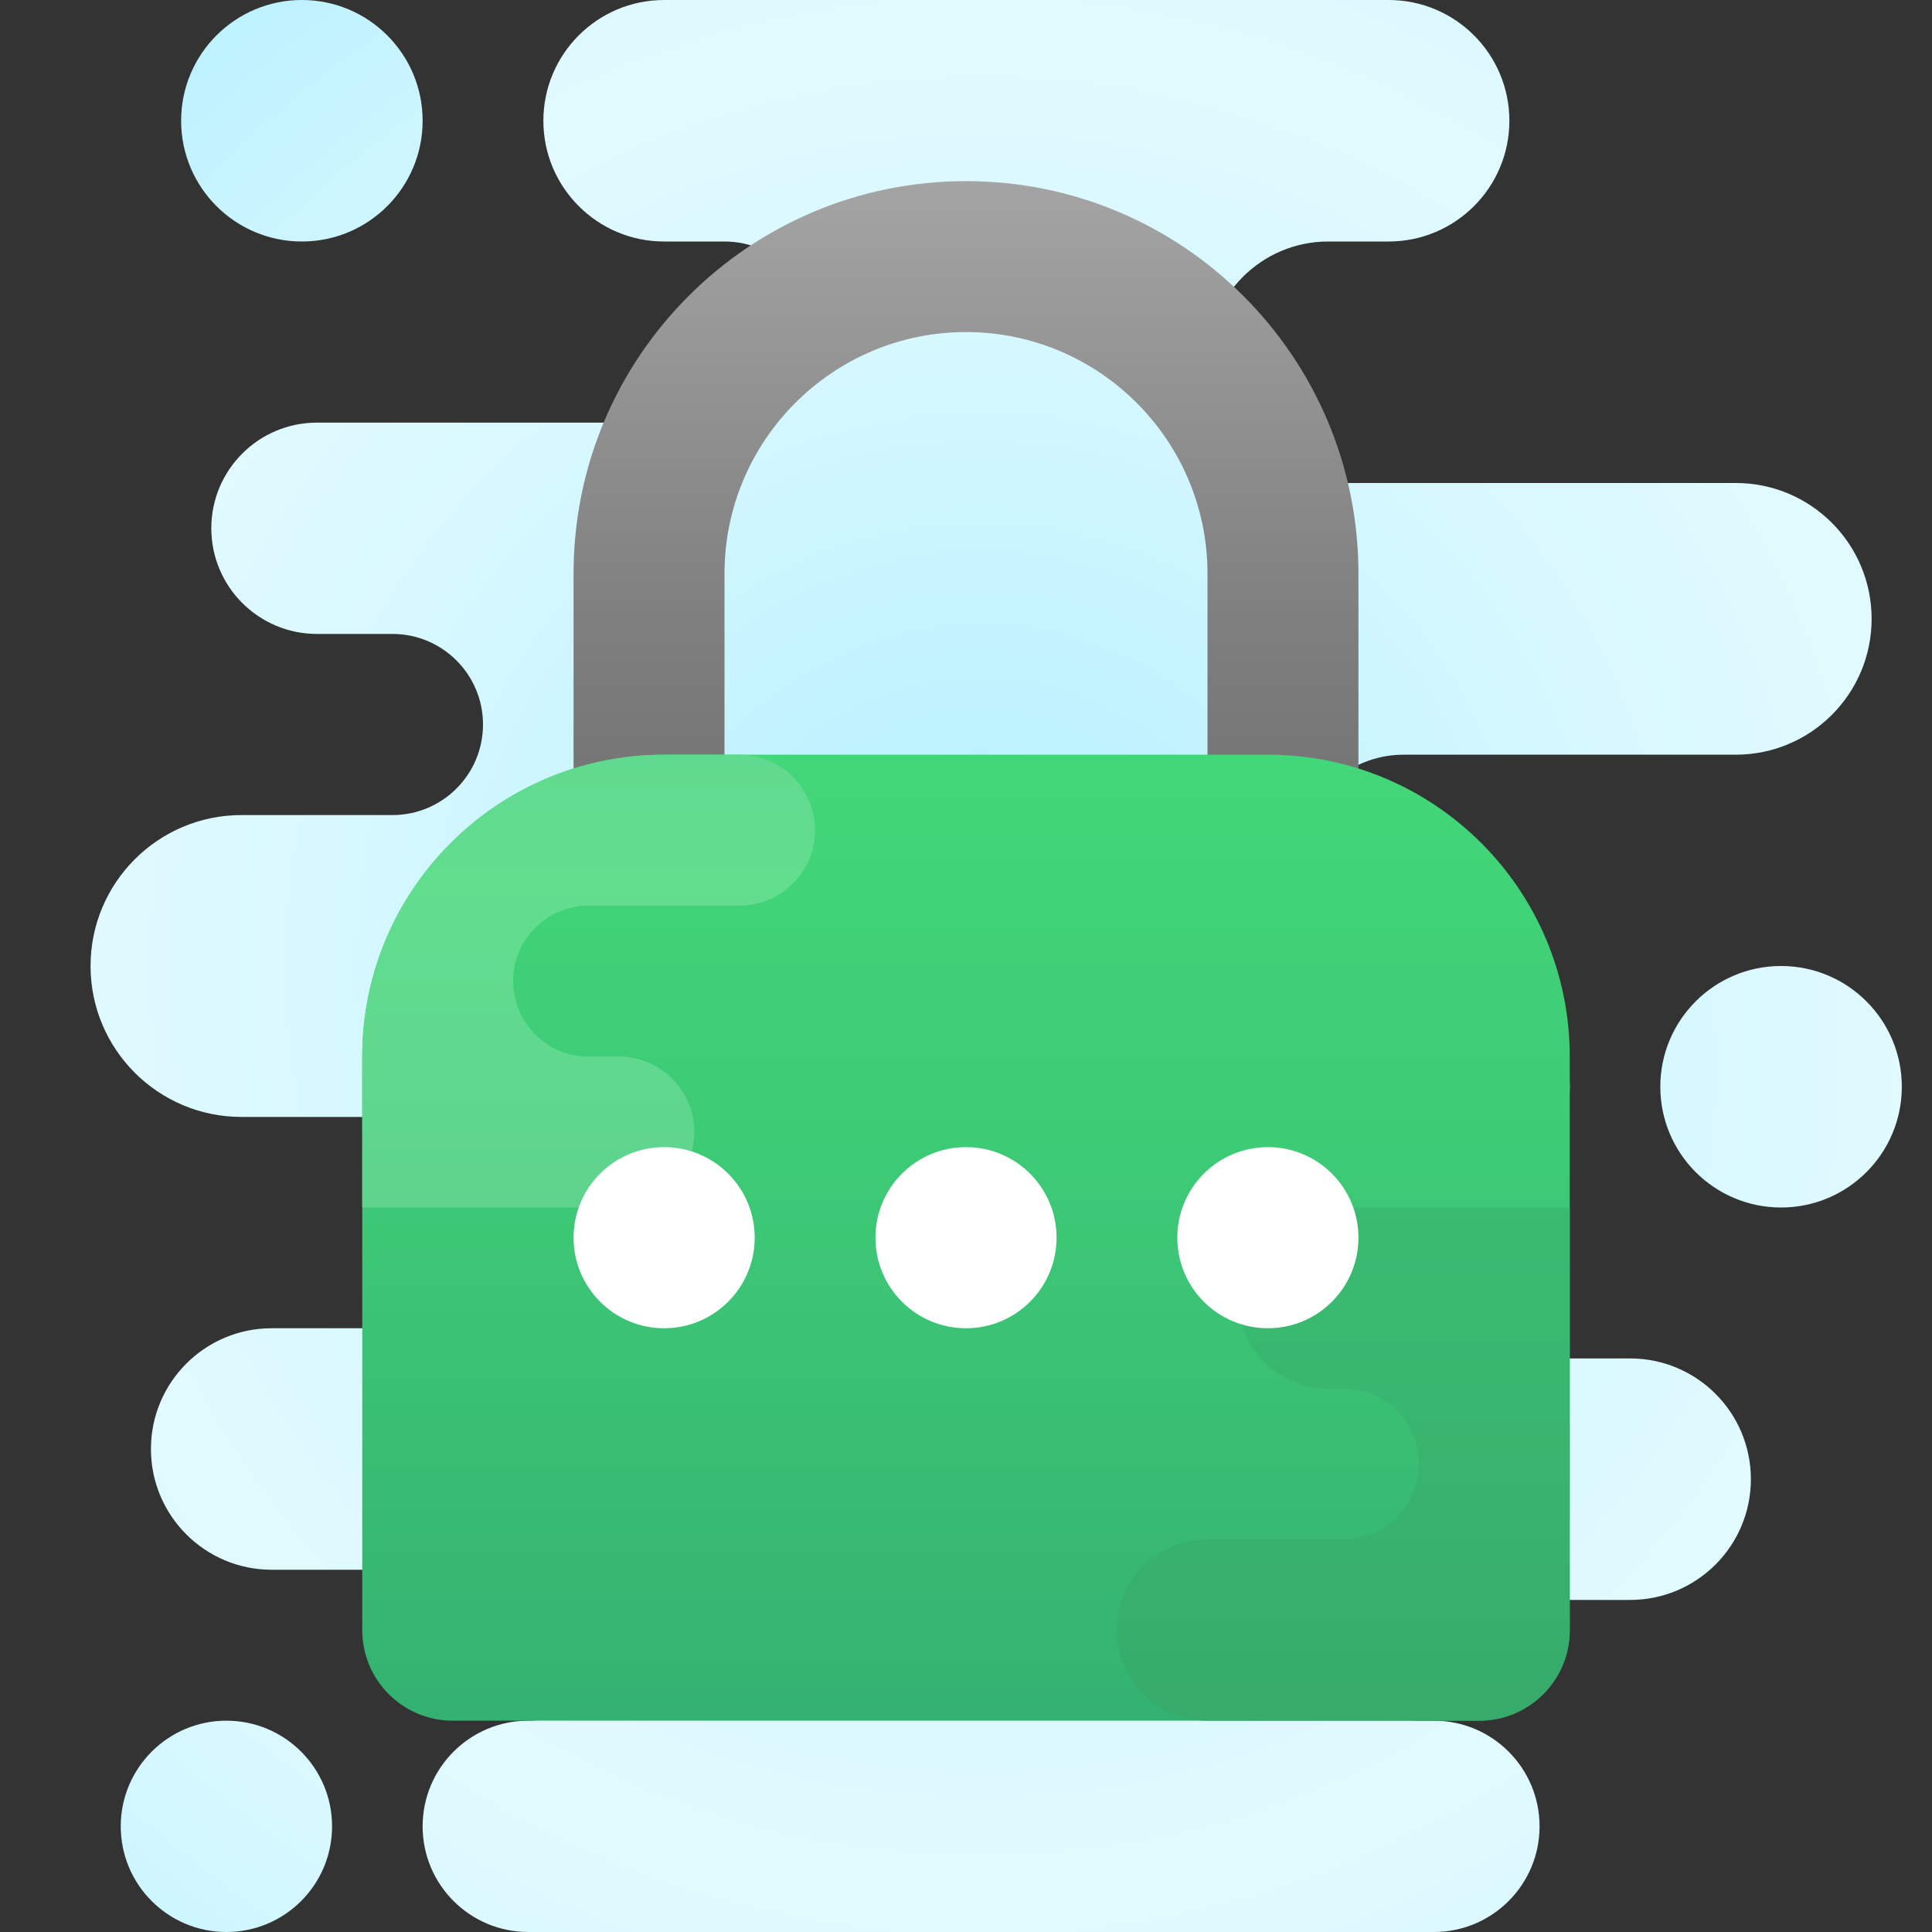 <!-- Generator: Adobe Illustrator 23.0.1, SVG Export Plug-In . SVG Version: 6.00 Build 0)  -->
<svg xmlns="http://www.w3.org/2000/svg" xmlns:xlink="http://www.w3.org/1999/xlink" viewBox="0 0 64 64" width="50px" height="50px">
  <rect x="0" y="0" width="64" height="64" fill="#333333" stroke="none"/>
  <g>
    <radialGradient id="SVGID_1__119695" cx="36.833" cy="35.917" r="26" gradientUnits="userSpaceOnUse" spreadMethod="reflect">
      <stop offset="0" style="stop-color:#AFEEFF" />
      <stop offset="0.193" style="stop-color:#BBF1FF" />
      <stop offset="0.703" style="stop-color:#D7F8FF" />
      <stop offset="1" style="stop-color:#E1FAFF" />
    </radialGradient>
    <path style="fill:url(#SVGID_1__119695);" d="M10,8L10,8c2.209,0,4-1.791,4-4v0c0-2.209-1.791-4-4-4h0C7.791,0,6,1.791,6,4v0   C6,6.209,7.791,8,10,8z" />
    <radialGradient id="SVGID_2__119695" cx="31.417" cy="29.917" r="28.77" gradientUnits="userSpaceOnUse" spreadMethod="reflect">
      <stop offset="0" style="stop-color:#AFEEFF" />
      <stop offset="0.193" style="stop-color:#BBF1FF" />
      <stop offset="0.703" style="stop-color:#D7F8FF" />
      <stop offset="1" style="stop-color:#E1FAFF" />
    </radialGradient>
    <path style="fill:url(#SVGID_2__119695);" d="M7.5,64L7.5,64c1.933,0,3.5-1.567,3.5-3.5v0c0-1.933-1.567-3.5-3.5-3.5h0   C5.567,57,4,58.567,4,60.5v0C4,62.433,5.567,64,7.5,64z" />
    <radialGradient id="SVGID_3__119695" cx="32.5" cy="32" r="30.775" gradientUnits="userSpaceOnUse" spreadMethod="reflect">
      <stop offset="0" style="stop-color:#AFEEFF" />
      <stop offset="0.193" style="stop-color:#BBF1FF" />
      <stop offset="0.703" style="stop-color:#D7F8FF" />
      <stop offset="1" style="stop-color:#E1FAFF" />
    </radialGradient>
    <path style="fill:url(#SVGID_3__119695);" d="M62,20.5L62,20.5c0-2.485-2.015-4.5-4.5-4.5H44c-2.209,0-4-1.791-4-4v0c0-2.209,1.791-4,4-4   h2c2.209,0,4-1.791,4-4v0c0-2.209-1.791-4-4-4L22,0c-2.209,0-4,1.791-4,4v0c0,2.209,1.791,4,4,4h2c1.657,0,3,1.343,3,3v0   c0,1.657-1.343,3-3,3H10.5C8.567,14,7,15.567,7,17.5v0c0,1.933,1.567,3.5,3.5,3.5H13c1.657,0,3,1.343,3,3v0c0,1.657-1.343,3-3,3H8   c-2.761,0-5,2.239-5,5v0c0,2.761,2.239,5,5,5h5.5c1.933,0,3.5,1.567,3.5,3.5v0c0,1.933-1.567,3.5-3.5,3.5H9c-2.209,0-4,1.791-4,4v0   c0,2.209,1.791,4,4,4h8.5c1.381,0,2.5,1.119,2.5,2.5v0c0,1.381-1.119,2.5-2.5,2.5h0c-1.933,0-3.5,1.567-3.5,3.5v0   c0,1.933,1.567,3.5,3.5,3.5h30c1.933,0,3.5-1.567,3.5-3.5v0c0-1.933-1.567-3.5-3.5-3.5H47c-1.105,0-2-0.895-2-2v0   c0-1.105,0.895-2,2-2h7c2.209,0,4-1.791,4-4v0c0-2.209-1.791-4-4-4h-6.5c-1.381,0-2.5-1.119-2.5-2.5v0c0-1.381,1.119-2.5,2.5-2.5   H48c2.209,0,4-1.791,4-4v0c0-2.209-1.791-4-4-4h-1.5c-1.933,0-3.5-1.567-3.5-3.5v0c0-1.933,1.567-3.5,3.5-3.5h11   C59.985,25,62,22.985,62,20.5z" />
    <radialGradient id="SVGID_4__119695" cx="35.917" cy="35.417" r="27.938" gradientUnits="userSpaceOnUse" spreadMethod="reflect">
      <stop offset="0" style="stop-color:#AFEEFF" />
      <stop offset="0.193" style="stop-color:#BBF1FF" />
      <stop offset="0.703" style="stop-color:#D7F8FF" />
      <stop offset="1" style="stop-color:#E1FAFF" />
    </radialGradient>
    <path style="fill:url(#SVGID_4__119695);" d="M59,40L59,40c-2.209,0-4-1.791-4-4v0c0-2.209,1.791-4,4-4h0c2.209,0,4,1.791,4,4v0   C63,38.209,61.209,40,59,40z" />
  </g>
  <linearGradient id="SVGID_5__119695" gradientUnits="userSpaceOnUse" x1="32" y1="6" x2="32" y2="29" spreadMethod="reflect">
    <stop offset="0" style="stop-color:#A4A4A4" />
    <stop offset="0.63" style="stop-color:#7F7F7F" />
    <stop offset="1" style="stop-color:#6F6F6F" />
    <stop offset="1" style="stop-color:#6F6F6F" />
  </linearGradient>
  <path style="fill:url(#SVGID_5__119695);" d="M32,6c-7.18,0-13,5.82-13,13v10h5V19c0-4.411,3.589-8,8-8s8,3.589,8,8v10h5V19  C45,11.82,39.18,6,32,6z" />
  <linearGradient id="SVGID_6__119695" gradientUnits="userSpaceOnUse" x1="32" y1="25" x2="32" y2="57" spreadMethod="reflect">
    <stop offset="0" style="stop-color:#42D778" />
    <stop offset="0.428" style="stop-color:#3DCA76" />
    <stop offset="1" style="stop-color:#34B171" />
  </linearGradient>
  <path style="fill:url(#SVGID_6__119695);" d="M49,57H15c-1.657,0-3-1.343-3-3V35c0-5.523,4.477-10,10-10h20c5.523,0,10,4.477,10,10v19  C52,55.657,50.657,57,49,57z" />
  <linearGradient id="SVGID_7__119695" gradientUnits="userSpaceOnUse" x1="44.5" y1="57" x2="44.5" y2="32.367" spreadMethod="reflect">
    <stop offset="0" style="stop-color:#37AB6A" />
    <stop offset="0.422" style="stop-color:#39B66F" />
    <stop offset="1" style="stop-color:#3AC074" />
  </linearGradient>
  <path style="fill:url(#SVGID_7__119695);" d="M41,43L41,43c0,1.657,1.343,3,3,3h0.5c1.381,0,2.5,1.119,2.5,2.5v0c0,1.381-1.119,2.5-2.5,2.5  H40c-1.657,0-3,1.343-3,3v0c0,1.657,1.343,3,3,3h9c1.657,0,3-1.343,3-3V40h-8C42.343,40,41,41.343,41,43z" />
  <linearGradient id="SVGID_8__119695" gradientUnits="userSpaceOnUse" x1="19.5" y1="29.262" x2="19.5" y2="55.596" spreadMethod="reflect">
    <stop offset="0" style="stop-color:#62DE8F" />
    <stop offset="0.478" style="stop-color:#5DD18D" />
    <stop offset="1" style="stop-color:#56BE89" />
  </linearGradient>
  <path style="fill:url(#SVGID_8__119695);" d="M23,37.5L23,37.5c0-1.381-1.119-2.5-2.5-2.5h-1c-1.381,0-2.5-1.119-2.5-2.5v0  c0-1.381,1.119-2.5,2.5-2.5h5c1.381,0,2.5-1.119,2.5-2.5v0c0-1.381-1.119-2.5-2.5-2.5H22c-5.523,0-10,4.477-10,10v5h8.5  C21.881,40,23,38.881,23,37.5z" />
  <g>
    <circle style="fill:#FFFFFF;" cx="32" cy="41" r="3" />
    <circle style="fill:#FFFFFF;" cx="42" cy="41" r="3" />
    <circle style="fill:#FFFFFF;" cx="22" cy="41" r="3" />
  </g>
</svg>